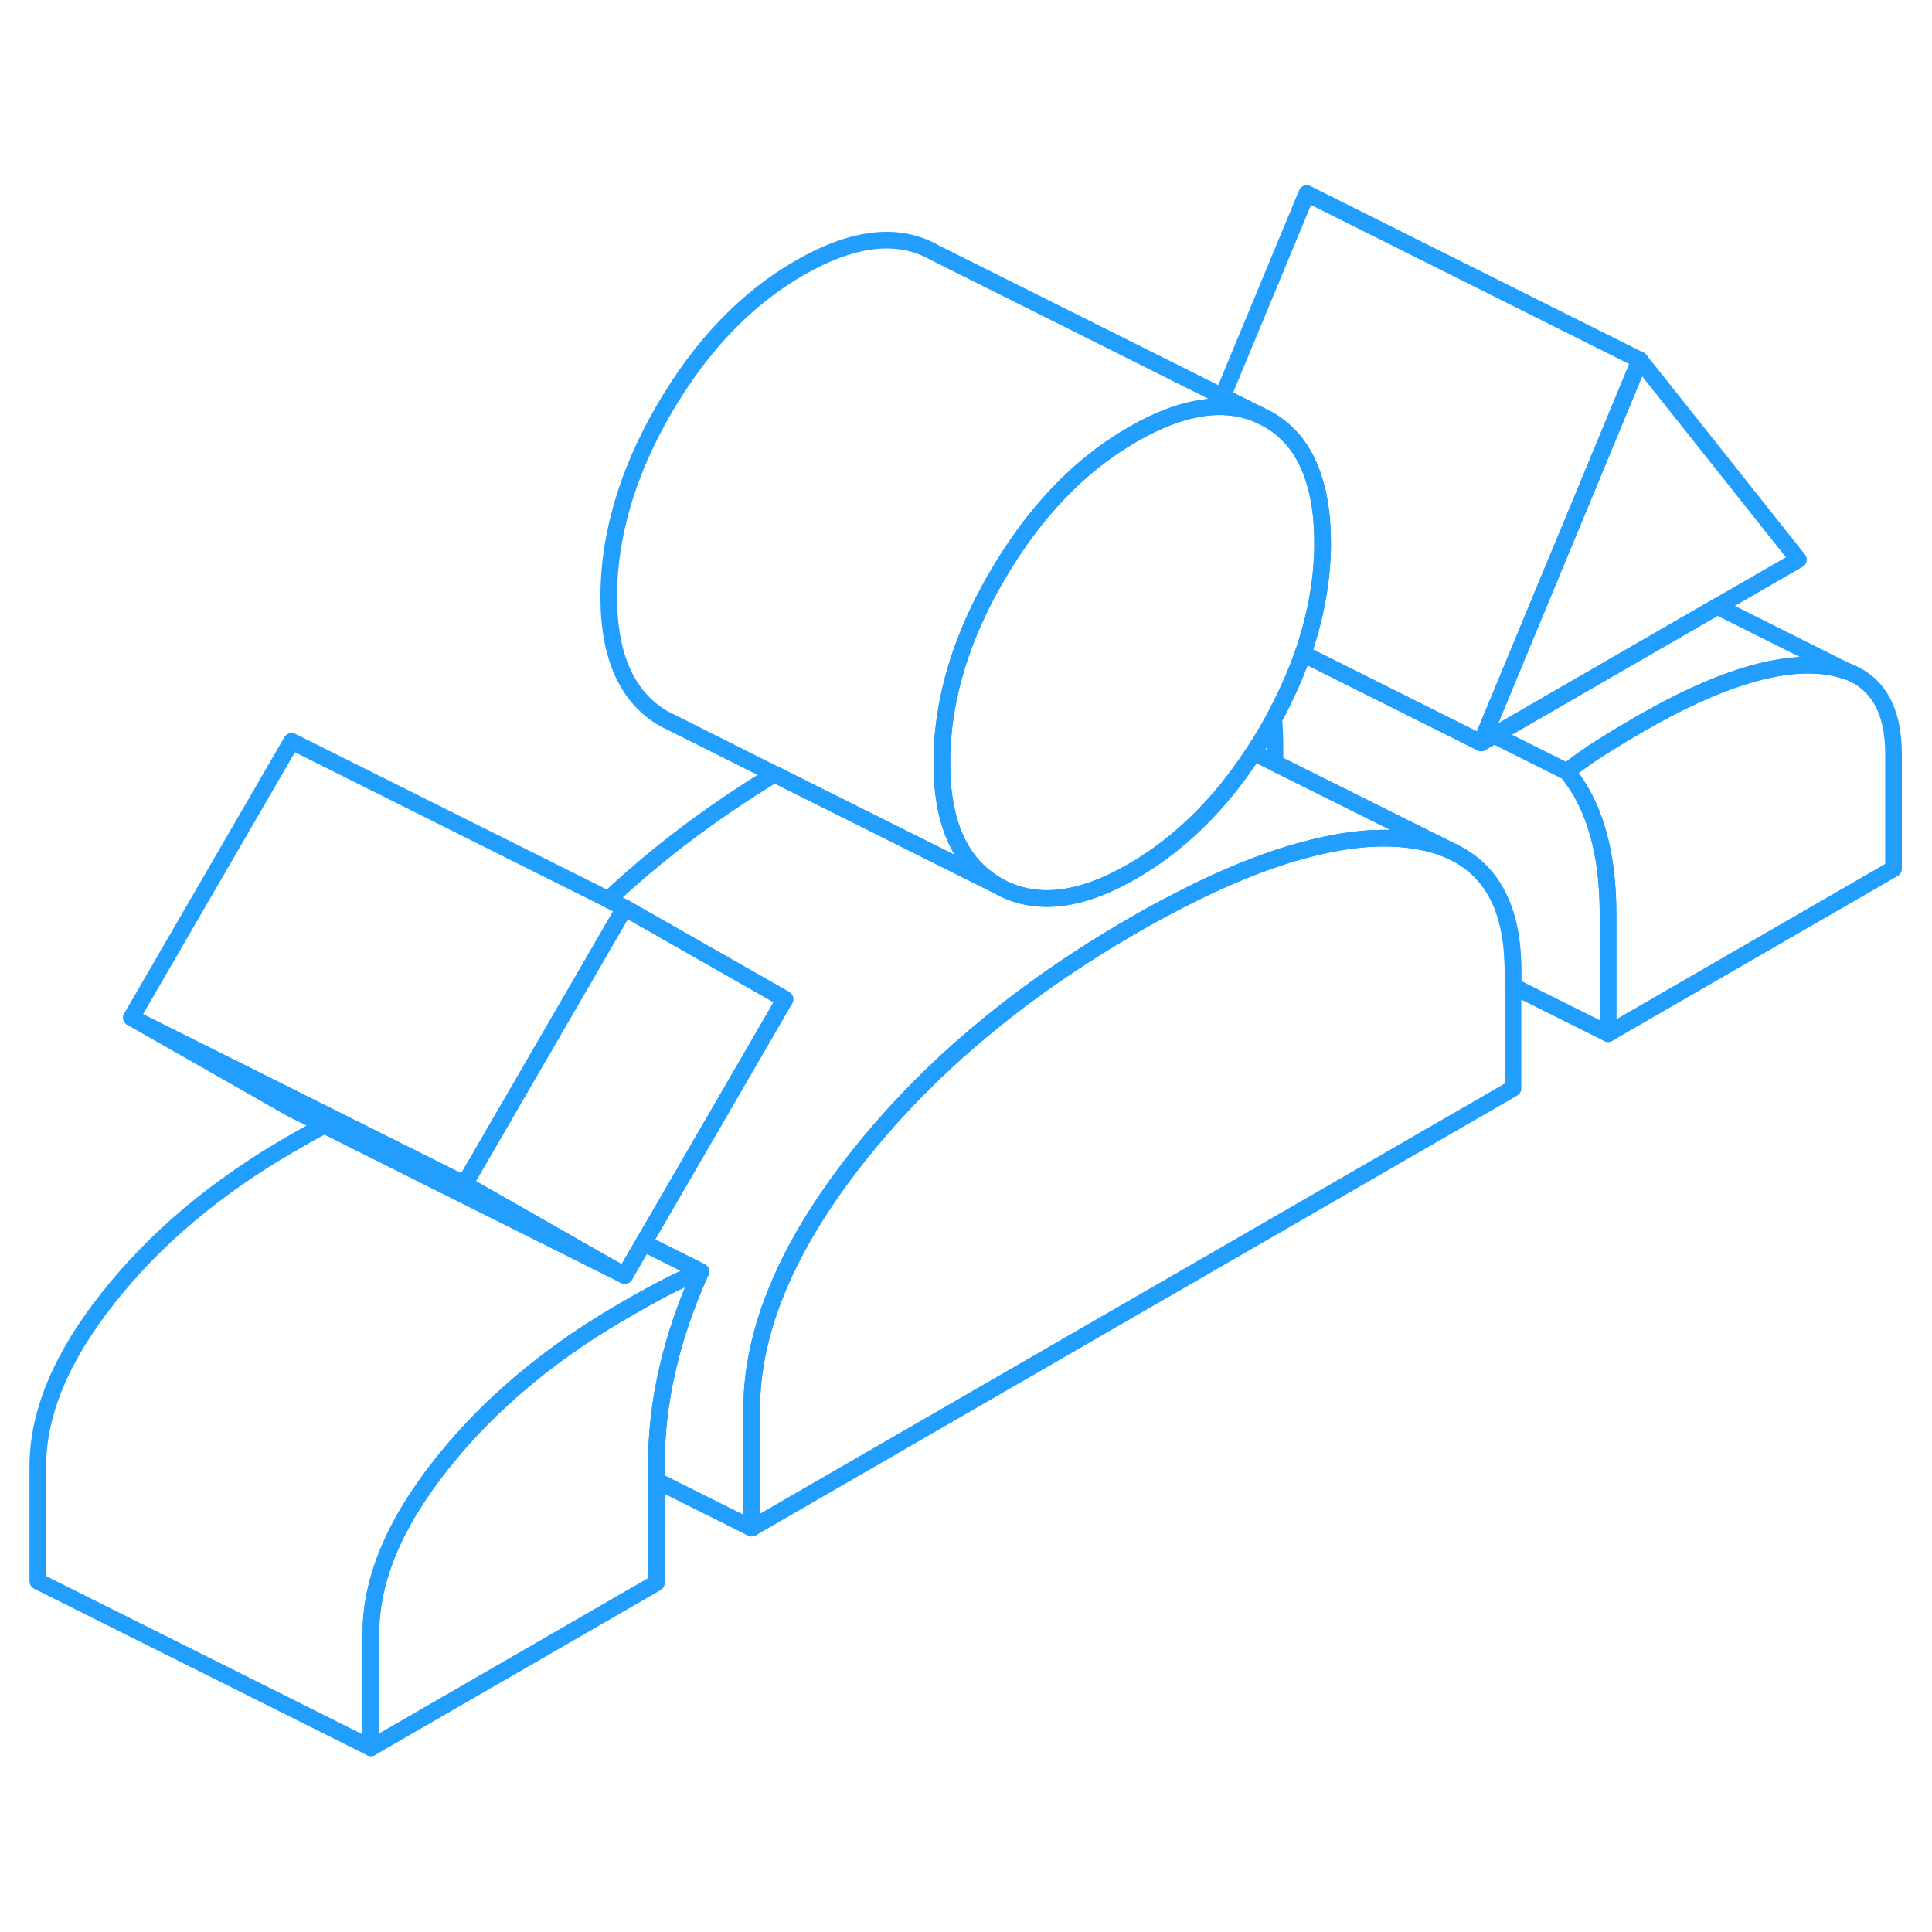 <svg width="48" height="48" viewBox="0 0 116 98" fill="none" xmlns="http://www.w3.org/2000/svg" stroke-width="1px" stroke-linecap="round" stroke-linejoin="round"><path d="M107.98 24.6L103.11 27.41L93.69 32.85L89.71 35.15L88.93 35.6L89.22 34.9L93.52 24.53L94.18 22.95L98.46 12.62L107.98 24.6Z" stroke="#229EFF" stroke-linejoin="round"/><path d="M113.69 36.27V43.16L96.55 53.06V45.95C96.55 44.06 96.35 42.39 95.93 40.95C95.52 39.52 94.9 38.31 94.08 37.33C94.77 36.78 95.49 36.28 96.22 35.82C96.95 35.36 97.7 34.91 98.46 34.47C103.03 31.83 106.71 30.67 109.5 30.99C110.01 31.05 110.48 31.16 110.9 31.31H110.93C112.77 32.02 113.69 33.67 113.69 36.27Z" stroke="#229EFF" stroke-linejoin="round"/><path d="M42.08 67.35C41.38 67.61 40.65 67.94 39.89 68.34C39.13 68.74 38.33 69.18 37.51 69.66C34.66 71.3 32.15 73.14 29.97 75.17C28.7 76.35 27.55 77.6 26.51 78.91C23.68 82.47 22.27 85.85 22.27 89.06V95.94L2.27 85.94V79.06C2.27 75.85 3.68 72.47 6.51 68.91C9.33 65.34 13 62.26 17.51 59.66C18.18 59.27 18.84 58.9 19.48 58.56L21.22 59.43L25.63 61.64L37.51 67.58L38.64 65.63L42.08 67.35Z" stroke="#229EFF" stroke-linejoin="round"/><path d="M75.58 15.9C74.83 15.57 74.02 15.41 73.15 15.42C71.6 15.44 69.88 16 67.98 17.1C64.81 18.93 62.11 21.74 59.89 25.54C58.54 27.84 57.6 30.13 57.07 32.4C56.72 33.88 56.55 35.35 56.55 36.81C56.55 40.45 57.67 42.9 59.89 44.17L46.5 37.48L40.36 34.4L39.89 34.17C37.67 32.9 36.55 30.45 36.55 26.81C36.55 23.17 37.67 19.34 39.89 15.54C42.11 11.74 44.81 8.93 47.98 7.1C51.22 5.23 53.93 4.92 56.12 6.17L73.4 14.81L75.58 15.9Z" stroke="#229EFF" stroke-linejoin="round"/><path d="M90.84 49.25V56.35L45.13 82.75V75.64C45.13 70.91 47.24 65.86 51.46 60.51C53.29 58.19 55.36 56.01 57.68 53.95H57.69C60.71 51.27 64.14 48.82 67.98 46.6C68.96 46.03 69.91 45.51 70.84 45.04C72.87 43.99 74.78 43.17 76.55 42.57C77.16 42.36 77.75 42.18 78.33 42.03H78.34C80.66 41.4 82.73 41.19 84.55 41.41C85.56 41.53 86.45 41.77 87.22 42.14C89.63 43.29 90.84 45.66 90.84 49.25Z" stroke="#229EFF" stroke-linejoin="round"/><path d="M79.41 23.61V23.94C79.37 25.78 79.06 27.64 78.47 29.52C78.4 29.76 78.32 30.01 78.23 30.25C77.78 31.54 77.19 32.85 76.48 34.16C76.36 34.38 76.24 34.59 76.12 34.8C75.84 35.28 75.56 35.74 75.27 36.18C73.96 38.2 72.49 39.9 70.84 41.3C69.94 42.07 68.99 42.74 67.98 43.32C64.81 45.16 62.11 45.44 59.89 44.17C57.67 42.9 56.55 40.45 56.55 36.81C56.55 35.35 56.72 33.88 57.07 32.4C57.6 30.13 58.54 27.84 59.89 25.54C62.11 21.74 64.81 18.93 67.98 17.1C69.88 16 71.6 15.44 73.15 15.42C74.02 15.41 74.83 15.57 75.58 15.9L76.12 16.17C77.47 16.93 78.4 18.15 78.91 19.84C79.25 20.91 79.41 22.17 79.41 23.61Z" stroke="#229EFF" stroke-linejoin="round"/><path d="M98.46 12.62L94.18 22.95L93.52 24.53L89.22 34.9L88.93 35.6L78.23 30.25C78.32 30.01 78.4 29.76 78.47 29.52C79.06 27.64 79.37 25.78 79.41 23.94V23.61C79.41 22.17 79.25 20.91 78.91 19.84C78.4 18.15 77.47 16.93 76.12 16.17L75.58 15.9L73.4 14.81L78.46 2.62L98.46 12.62Z" stroke="#229EFF" stroke-linejoin="round"/><path d="M87.22 42.14C86.45 41.77 85.56 41.53 84.55 41.41C82.73 41.19 80.66 41.4 78.34 42.03H78.33C77.75 42.18 77.16 42.36 76.55 42.57C74.78 43.17 72.87 43.99 70.84 45.04C69.91 45.51 68.96 46.03 67.98 46.6C64.14 48.82 60.71 51.27 57.69 53.94H57.68C55.36 56.01 53.29 58.19 51.46 60.51C47.24 65.86 45.13 70.91 45.13 75.64V82.75L39.41 79.89V78.94C39.41 77.05 39.63 75.13 40.08 73.2C40.52 71.27 41.19 69.32 42.08 67.35L38.64 65.63L39.24 64.6L47.13 50.99L37.51 45.51L36.52 45.01C39.43 42.27 42.76 39.76 46.5 37.48L59.89 44.17C62.11 45.44 64.81 45.16 67.98 43.32C68.99 42.74 69.94 42.07 70.84 41.3C72.49 39.9 73.96 38.2 75.27 36.18L76.55 36.82L82.35 39.71L87.22 42.14Z" stroke="#229EFF" stroke-linejoin="round"/><path d="M96.55 45.95V53.06L90.84 50.21V49.25C90.84 45.66 89.63 43.29 87.22 42.14L82.35 39.71L76.55 36.82V35.95C76.55 35.33 76.53 34.73 76.48 34.16C77.19 32.85 77.78 31.54 78.23 30.25L88.93 35.6L89.71 35.15L90 35.29L94.08 37.33C94.9 38.31 95.52 39.52 95.93 40.95C96.35 42.39 96.55 44.06 96.55 45.95Z" stroke="#229EFF" stroke-linejoin="round"/><path d="M47.13 50.99L39.24 64.6L38.64 65.63L37.51 67.58L35.78 66.6L27.89 62.1L28.72 60.67L37.51 45.51L47.13 50.99Z" stroke="#229EFF" stroke-linejoin="round"/><path d="M37.51 67.58L25.63 61.64L21.22 59.43L19.48 58.56L17.51 57.58L7.89 52.1L27.89 62.1L35.78 66.6L37.51 67.58Z" stroke="#229EFF" stroke-linejoin="round"/><path d="M37.51 45.51L28.72 60.67L27.89 62.1L7.89 52.1L17.51 35.51L36.52 45.01L37.51 45.51Z" stroke="#229EFF" stroke-linejoin="round"/><path d="M42.08 67.35C41.19 69.32 40.52 71.27 40.08 73.2C39.63 75.13 39.41 77.05 39.41 78.94V86.04L22.27 95.94V89.06C22.27 85.85 23.68 82.47 26.51 78.91C27.55 77.6 28.7 76.35 29.97 75.17C32.15 73.14 34.66 71.3 37.51 69.66C38.33 69.18 39.13 68.74 39.89 68.34C40.65 67.94 41.38 67.61 42.08 67.35Z" stroke="#229EFF" stroke-linejoin="round"/><path d="M110.9 31.31C110.48 31.16 110.01 31.05 109.5 30.99C106.71 30.67 103.03 31.83 98.46 34.47C97.7 34.91 96.95 35.36 96.22 35.82C95.49 36.28 94.77 36.78 94.08 37.33L90 35.29L89.71 35.15L93.69 32.85L103.11 27.41L110.9 31.31Z" stroke="#229EFF" stroke-linejoin="round"/></svg>